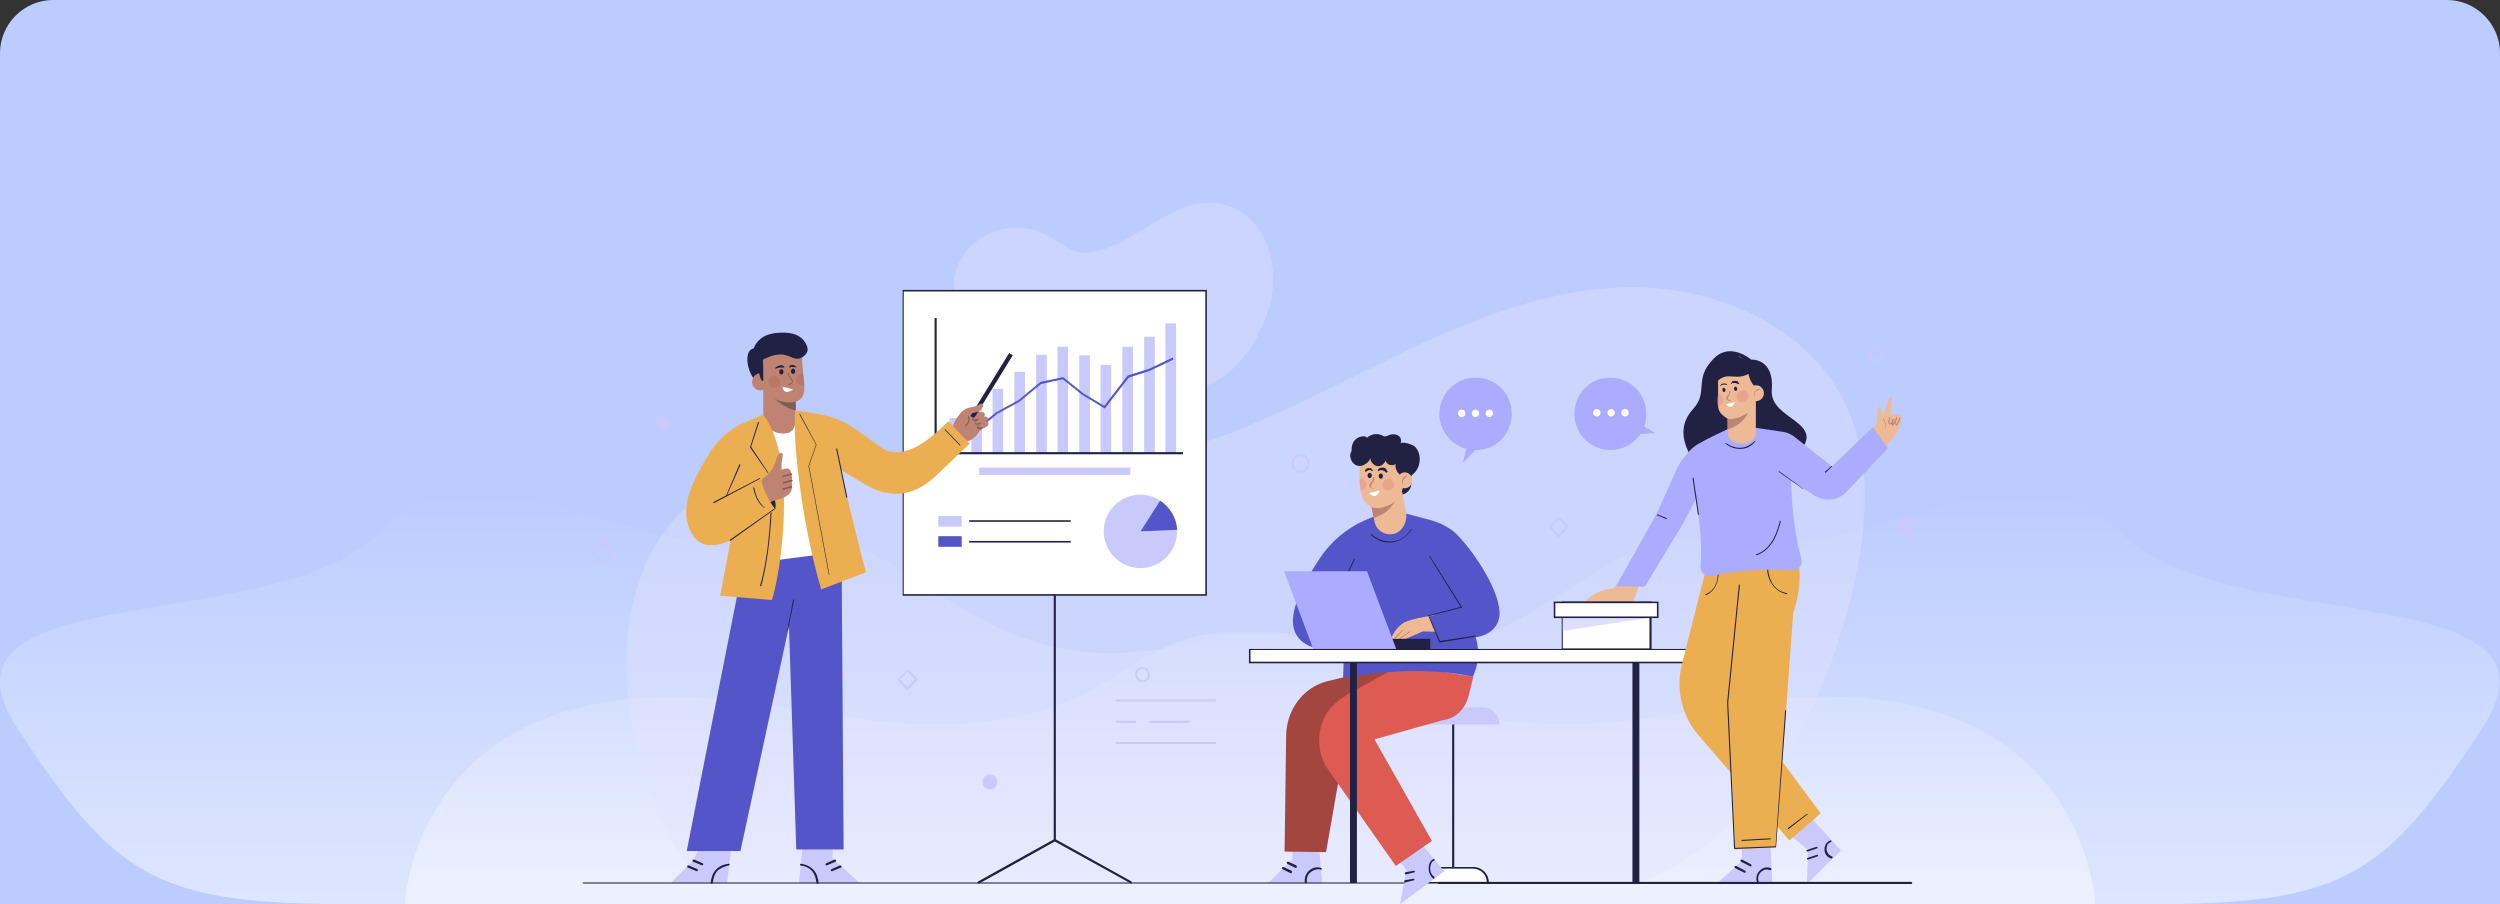 <svg width="470" height="170" viewBox="0 0 470 170" fill="none" xmlns="http://www.w3.org/2000/svg">
<rect x="0" y="0" width="470" height="170" fill="#333333" stroke="none"/>
<g clip-path="url(#clip0_1517_18151)">
<path d="M10 0H460C465.5 0 470 4.5 470 10V170H0V10C0 4.5 4.5 0 10 0Z" fill="#BCCCFF"/>
<path opacity="0.5" d="M76.1 170C76.1 170 78 120 148.7 133.2C219.4 146.4 204.2 110.2 246.2 120.8C288.2 131.4 298.5 96.1 322.8 102C347.1 107.9 379.9 80.2 398.6 100C417.3 119.9 485.4 108.1 466.7 136.8C448 165.5 440.2 170 403.2 170C366.2 170 76.1 170 76.1 170Z" fill="url(#paint0_linear_1517_18151)"/>
<path opacity="0.5" d="M393.9 169.996C393.9 169.996 392 119.996 321.3 133.196C250.6 146.396 265.8 110.196 223.8 120.796C181.8 131.396 171.5 96.096 147.2 101.996C122.9 107.896 90 80.096 71.3 99.996C52.6 119.896 -15.5 108.096 3.2 136.796C21.9 165.496 29.7 169.996 66.7 169.996C103.7 169.996 393.9 169.996 393.9 169.996Z" fill="url(#paint1_linear_1517_18151)"/>
<g opacity="0.4">
<path d="M347.8 112.999C342.8 132.499 333.1 151.999 315.8 162.199C313.4 163.599 310.9 164.799 308.3 165.899H131.4C123.2 154.899 118.5 141.399 117.8 127.699C117.3 117.199 119.5 106.199 126.3 98.199C135.5 87.399 150.9 84.399 165.1 84.899C179.3 85.399 193.3 88.599 207.4 87.299C224.4 85.799 240 77.999 255.3 70.399C270.5 62.799 286.3 55.199 303.3 54.099C320.3 52.999 338.9 60.099 346.6 75.299C352.4 86.699 351 100.499 347.8 112.999Z" fill="#E3E3FD"/>
</g>
<g opacity="0.4">
<path d="M238.4 58.398C235.2 67.998 229.3 72.998 221.7 73.898C214 74.898 206.4 73.098 198.7 73.398C193.4 73.598 187.9 73.098 184.4 68.298C180.7 63.298 177.2 54.698 180.7 48.698C184.1 42.798 191.8 41.198 197.3 44.498C199.3 45.698 201.7 47.698 204.2 47.498C208.1 47.298 211.9 44.998 215.6 42.698C219.3 40.498 223.1 38.198 227 38.098C236.9 37.998 241.5 48.998 238.4 58.398Z" fill="#E3E3FD"/>
</g>
<path d="M214.8 128.198C214 128.198 213.4 127.498 213.4 126.798C213.4 125.998 214 125.398 214.8 125.398C215.6 125.398 216.2 126.098 216.2 126.798C216.2 127.598 215.6 128.198 214.8 128.198ZM214.8 125.698C214.2 125.698 213.8 126.198 213.8 126.798C213.8 127.398 214.3 127.898 214.8 127.898C215.4 127.898 215.8 127.398 215.8 126.798C215.8 126.198 215.3 125.698 214.8 125.698Z" fill="#C9C9FC"/>
<path d="M113.2 105.597C112.2 105.597 111.4 104.797 111.4 103.697C111.4 102.697 112.2 101.797 113.2 101.797C114.2 101.797 115 102.597 115 103.697C115 104.797 114.2 105.597 113.2 105.597ZM113.2 102.297C112.4 102.297 111.8 102.997 111.8 103.797C111.8 104.597 112.4 105.297 113.2 105.297C114 105.297 114.6 104.597 114.6 103.797C114.6 102.897 113.9 102.297 113.2 102.297Z" fill="#C9C9FC"/>
<path d="M186.1 148.398C186.873 148.398 187.5 147.771 187.5 146.998C187.5 146.224 186.873 145.598 186.1 145.598C185.327 145.598 184.7 146.224 184.7 146.998C184.7 147.771 185.327 148.398 186.1 148.398Z" fill="#C9C9FC"/>
<path d="M358.7 100.6C359.694 100.6 360.5 99.794 360.5 98.8C360.5 97.806 359.694 97 358.7 97C357.706 97 356.9 97.806 356.9 98.8C356.9 99.794 357.706 100.6 358.7 100.6Z" fill="#C9C9FC"/>
<path d="M244.5 88.897C243.6 88.897 242.8 88.097 242.8 87.097C242.8 86.097 243.6 85.297 244.5 85.297C245.4 85.297 246.2 86.097 246.2 87.097C246.2 88.097 245.4 88.897 244.5 88.897ZM244.5 85.697C243.8 85.697 243.2 86.297 243.2 87.097C243.2 87.897 243.8 88.497 244.5 88.497C245.2 88.497 245.8 87.897 245.8 87.097C245.8 86.297 245.2 85.697 244.5 85.697Z" fill="#C9C9FC"/>
<path d="M293 101.098L291.1 99.098L293.1 97.098L295 99.098L293 101.098ZM291.6 99.098L293 100.498L294.4 98.998L293 97.598L291.6 99.098Z" fill="#C9C9FC"/>
<path d="M124.56 77.744L122.792 79.512L124.56 81.279L126.328 79.512L124.56 77.744Z" fill="#C9C9FC"/>
<path d="M170.6 129.797L168.7 127.797L170.7 125.797L172.6 127.797L170.6 129.797ZM169.2 127.797L170.6 129.197L172 127.697L170.6 126.297L169.2 127.797Z" fill="#C9C9FC"/>
<path d="M352.6 68.398L350.9 66.698L352.7 64.898L354.4 66.598L352.6 68.398ZM351.4 66.598L352.6 67.798L353.8 66.598L352.6 65.398L351.4 66.598Z" fill="#C9C9FC"/>
<path d="M228.4 131.9H209.9C209.8 131.9 209.7 131.8 209.7 131.7C209.7 131.6 209.8 131.5 209.9 131.5H228.4C228.5 131.5 228.6 131.6 228.6 131.7C228.6 131.8 228.5 131.9 228.4 131.9Z" fill="#C9C9FC"/>
<path d="M213.4 135.9H209.9C209.8 135.9 209.7 135.8 209.7 135.7C209.7 135.6 209.8 135.5 209.9 135.5H213.4C213.5 135.5 213.6 135.6 213.6 135.7C213.6 135.8 213.5 135.9 213.4 135.9Z" fill="#C9C9FC"/>
<path d="M223.5 135.9H216.3C216.2 135.9 216.1 135.8 216.1 135.7C216.1 135.6 216.2 135.5 216.3 135.5H223.5C223.6 135.5 223.7 135.6 223.7 135.7C223.7 135.8 223.6 135.9 223.5 135.9Z" fill="#C9C9FC"/>
<path d="M228.4 139.9H209.9C209.8 139.9 209.7 139.8 209.7 139.7C209.7 139.6 209.8 139.5 209.9 139.5H228.4C228.5 139.5 228.6 139.6 228.6 139.7C228.6 139.8 228.5 139.9 228.4 139.9Z" fill="#C9C9FC"/>
<path d="M273.2 166.199C273.1 166.199 273 166.099 273 165.999V134.899C273 134.799 273.1 134.699 273.2 134.699C273.3 134.699 273.4 134.799 273.4 134.899V165.999C273.4 166.099 273.3 166.199 273.2 166.199Z" fill="#212144"/>
<path d="M279.7 165.999H266.8C266.8 164.499 268 163.199 269.6 163.199H277C278.4 163.199 279.7 164.399 279.7 165.999Z" fill="white"/>
<path d="M279.8 166.1H266.6V165.9C266.6 164.3 267.9 163 269.5 163H277C278.6 163 279.9 164.3 279.9 165.9L279.8 166.1ZM266.9 165.8H279.5C279.5 164.4 278.3 163.3 276.9 163.3H269.4C268 163.4 266.9 164.5 266.9 165.8Z" fill="#212144"/>
<path d="M281.9 136.2H264.5V133H278.7C280.5 133 281.9 134.4 281.9 136.2Z" fill="#C9C9FC"/>
<path d="M247.9 158.496L248.6 165.996H238.4L243 161.496L242.9 158.596L247.9 158.496Z" fill="#C9C9FC"/>
<path d="M243.6 163.196L242 162.396C241.9 162.296 241.9 162.196 241.9 162.096C242 161.996 242.1 161.996 242.2 161.996L243.7 162.696C243.8 162.796 243.8 162.896 243.8 162.996C243.8 163.096 243.7 163.196 243.6 163.196Z" fill="#212144"/>
<path d="M242.7 164.196C242.6 164.196 242.6 164.196 242.7 164.196L241.1 163.396C241 163.296 241 163.196 241 163.096C241.1 162.996 241.2 162.996 241.3 162.996L242.8 163.696C242.9 163.796 242.9 163.896 242.9 163.996C242.8 164.196 242.7 164.196 242.7 164.196Z" fill="#212144"/>
<path d="M245.5 166.096C245.4 166.096 245.3 165.996 245.3 165.896C245.2 164.996 245.5 164.196 246.2 163.596C246.8 163.096 247.7 162.896 248.4 163.196C248.5 163.196 248.5 163.296 248.5 163.396C248.5 163.496 248.4 163.496 248.3 163.496C247.8 163.296 247 163.496 246.5 163.896C245.9 164.296 245.6 164.996 245.7 165.796C245.7 165.996 245.6 165.996 245.5 166.096Z" fill="#212144"/>
<path d="M261.9 125.098L249.4 128.098C245 129.298 242 133.298 241.8 137.998L241.5 160.098L249.3 160.198L253.3 137.298L261.9 125.098Z" fill="#A44640"/>
<path d="M265.8 156.898L271.5 163.798L263.2 169.998L264.4 163.598L261.8 160.098L265.8 156.898Z" fill="#C9C9FC"/>
<path d="M264.3 164.399C264.2 164.399 264.1 164.299 264.1 164.199C264.1 164.099 264.1 163.999 264.2 163.999L265.8 163.699C265.9 163.699 266 163.799 266 163.799C266 163.899 266 163.999 265.9 163.999L264.3 164.399C264.4 164.399 264.4 164.399 264.3 164.399Z" fill="#212144"/>
<path d="M264.2 165.899C264.1 165.899 264 165.799 264 165.699C264 165.599 264 165.499 264.1 165.499L265.7 165.199C265.8 165.199 265.9 165.299 265.9 165.299C265.9 165.399 265.9 165.499 265.8 165.499L264.2 165.899Z" fill="#212144"/>
<path d="M269.6 165.2H269.5C268.8 164.7 268.5 163.7 268.6 162.9C268.7 162.2 269 161.7 269.5 161.5C269.6 161.5 269.7 161.5 269.7 161.6C269.7 161.7 269.7 161.8 269.6 161.8C269.2 161.9 269 162.4 268.9 162.9C268.8 163.6 269 164.4 269.6 164.8C269.7 164.9 269.7 165 269.6 165.1C269.8 165.2 269.7 165.2 269.6 165.2Z" fill="#212144"/>
<path d="M277 127.198L276 131.198C275.9 131.498 275.8 131.798 275.6 132.198C274.7 133.998 273.1 135.198 271.2 135.398L258.4 138.998L269.2 158.098L262.4 162.798L249.7 144.698C246.8 140.598 247.7 134.498 251.7 131.698C253.1 130.698 254.1 129.998 254.3 129.998L263.3 125.098L277 127.198Z" fill="#DD5B53"/>
<path d="M252.8 119.4L252.5 127.4C260.2 126.1 268.8 125.5 276.9 127.2C278.5 123.6 278 120.8 276.6 117.5L252.8 119.4Z" fill="#5355C9"/>
<path d="M251 122.201C251 122.201 244.3 122.801 243.2 118.001C242.4 114.501 245.4 109.001 248.1 105.001C250.2 101.801 253.1 99.401 256.4 97.901L260.2 96.301L265.6 98.201L274.1 103.401L276.2 121.801C276.2 121.901 250.8 122.201 251 122.201Z" fill="#5355C9"/>
<path d="M269.9 115.598L268.7 115.798C267.6 115.998 265.9 116.298 264.8 116.698C262.4 117.398 261.4 120.298 261.4 120.298L263.6 120.398L267.5 118.698L270.6 118.798L269.9 115.598Z" fill="#EDBA95"/>
<path d="M263.1 120.199C263 120.099 263 119.999 263.1 119.999L265 118.699H265.1V118.799L263.1 120.199Z" fill="#BE8372"/>
<path d="M262.3 120.098C262.2 120.098 262.2 120.098 262.3 120.098C262.2 119.998 262.2 119.998 262.2 119.898L263.7 118.398H263.8V118.498L262.3 120.098Z" fill="#BE8372"/>
<path d="M263 96.199L269 97.799C270.6 98.199 272.7 99.299 273.7 100.299C276.5 102.999 281.6 110.199 281.9 114.899C282.1 117.299 280.5 119.399 277.4 119.799L270.7 120.799L268.7 115.899L274.9 114.299L269.3 105.299L263 96.199Z" fill="#5355C9"/>
<path d="M270.6 120.8L268.5 115.7L274.6 114.1L268.7 104.6C268.7 104.5 268.7 104.5 268.7 104.5H268.8L274.9 114.2L268.7 115.8L270.7 120.5L277.3 119.5C277.3 119.5 277.4 119.5 277.4 119.6C277.4 119.7 277.4 119.7 277.3 119.7L270.6 120.8Z" fill="#212144"/>
<path d="M261.2 101.998C259.9 101.998 258.7 101.498 257.7 100.498V100.398H257.8C258.9 101.398 260.3 101.898 261.7 101.798C263.1 101.698 264.4 100.898 265.3 99.498C265.3 99.498 265.4 99.398 265.4 99.498V99.598C264.4 100.998 263.1 101.798 261.6 101.998C261.5 101.998 261.4 101.998 261.2 101.998Z" fill="#212144"/>
<path d="M252.1 110.598C252 110.598 252 110.498 252 110.498L254.5 105.198C254.5 105.098 254.6 105.098 254.6 105.098L254.7 105.198L252.1 110.598Z" fill="#212144"/>
<path d="M254.5 85.699C254.1 85.099 254 84.399 254.2 83.699C254.4 82.999 254.8 82.499 255.5 82.199C256 81.999 256.7 81.899 257 82.299C257.8 81.499 259.2 81.399 260.1 81.999C260.4 82.199 261.1 81.799 261.4 81.699C262 81.599 262.5 81.599 263 81.999C263.4 82.299 263.5 82.899 263.3 83.399C263.6 82.899 265.5 83.599 265.8 83.799C267.3 84.999 267.2 87.499 266 88.799C265.8 89.099 265.4 89.199 265.3 89.599C265.2 89.999 265.1 89.799 265.2 90.199C265.7 91.599 264.6 93.099 263.1 92.999L254.5 85.699Z" fill="#212144"/>
<path d="M261.9 100.398C260.3 100.698 258.7 99.698 258.4 97.998L258.3 97.498L257.7 93.998V93.698L263.6 92.398L264.4 96.698C264.5 98.398 263.5 100.098 261.9 100.398Z" fill="#EDBA95"/>
<path d="M262.4 93.998C261.6 95.598 260.2 96.798 258.2 97.398L257.6 93.898L262.4 93.998Z" fill="#BE8372"/>
<path d="M261.1 94.999C258.6 96.099 256.4 95.599 255.8 92.299C255.7 91.699 255.6 90.899 255.6 90.099C255.6 89.899 255.6 89.599 255.6 89.399C255.7 87.099 255.1 86.099 255.7 85.299C256.8 83.899 258.5 84.499 259.9 84.499C262.2 84.499 263.8 85.699 263.9 88.699C264.1 91.199 263.7 93.799 261.1 94.999Z" fill="#EDBA95"/>
<path d="M254.9 84.299C253.1 84.699 253.8 87.499 255.5 87.599C256.2 87.699 257.6 86.899 257.6 85.999C257.6 86.699 258.1 87.399 258.8 87.599C259.5 87.799 260.2 87.299 260.5 86.599C260.6 86.999 260.9 87.299 261.3 87.399C261.7 87.499 262.1 87.499 262.4 87.199C262.2 87.899 262.6 88.699 263.1 89.199C263.7 89.699 264.4 89.899 265.1 89.999L264.1 84.599C264.1 84.599 259 83.199 258.8 83.199C258.6 83.399 254.9 84.299 254.9 84.299Z" fill="#212144"/>
<path d="M264.1 91.801C264.873 91.801 265.5 91.129 265.5 90.301C265.5 89.472 264.873 88.801 264.1 88.801C263.327 88.801 262.7 89.472 262.7 90.301C262.7 91.129 263.327 91.801 264.1 91.801Z" fill="#EDBA95"/>
<path d="M259.2 89.5C259.2 89.8 259.4 90 259.6 90C259.8 90 260 89.8 260 89.5C260 89.2 259.8 89 259.6 89C259.4 89 259.2 89.2 259.2 89.5Z" fill="#212144"/>
<path d="M257.1 89.398C257.1 89.698 257.3 89.898 257.5 89.898C257.7 89.898 257.9 89.698 257.9 89.398C257.9 89.098 257.7 88.898 257.5 88.898C257.3 88.898 257.1 89.098 257.1 89.398Z" fill="#212144"/>
<path d="M258.2 91.899C257.9 91.799 257.6 91.699 257.5 91.499C257.3 91.199 257.6 90.899 257.7 90.799C257.9 90.499 258.2 90.199 258.2 89.799C258.2 89.699 258.2 89.699 258.3 89.699C258.3 89.699 258.4 89.699 258.4 89.799C258.4 90.299 258.1 90.699 257.9 90.999C257.7 91.199 257.7 91.299 257.7 91.499C257.8 91.699 258 91.699 258.2 91.799C258.3 91.799 258.3 91.799 258.2 91.899C258.3 91.899 258.3 91.899 258.2 91.899Z" fill="#BE8372"/>
<path d="M259.4 92.199L257.4 92.699C257.4 92.699 258.6 94.199 259.4 92.199Z" fill="white"/>
<path d="M260.6 88.898C260.5 88.798 260.4 88.598 260.3 88.598C260.2 88.498 260 88.498 259.9 88.398C259.8 88.398 259.6 88.398 259.5 88.398C259.4 88.398 259.2 88.498 259.1 88.598L259 88.498C259 88.298 259.2 88.098 259.4 87.998C259.6 87.898 259.8 87.898 260 87.898C260.2 87.898 260.4 87.998 260.6 88.198C260.7 88.398 260.8 88.598 260.9 88.698L260.6 88.898Z" fill="#212144"/>
<path d="M256.6 88.6C256.6 88.4 256.7 88.3 256.8 88.2C256.9 88.1 257.1 88 257.3 88C257.5 88 257.7 88 257.8 88.1C257.9 88.2 258 88.3 258.1 88.5L258 88.6C257.9 88.5 257.8 88.5 257.7 88.4C257.6 88.3 257.5 88.3 257.4 88.4C257.3 88.4 257.2 88.4 257.1 88.5C257 88.5 256.9 88.6 256.8 88.7L256.6 88.6Z" fill="#212144"/>
<path opacity="0.5" d="M261 92.2C261.607 92.2 262.1 91.707 262.1 91.1C262.1 90.493 261.607 90 261 90C260.392 90 259.9 90.493 259.9 91.1C259.9 91.707 260.392 92.2 261 92.2Z" fill="#E59087"/>
<path opacity="0.5" d="M256.9 91.1C256.9 91.7 256.5 92.1 256 92.2C255.9 92.2 255.9 92.2 255.8 92.2C255.7 91.6 255.6 90.8 255.6 90C256.2 89.9 256.8 90.3 256.9 90.9C256.9 91 256.9 91.1 256.9 91.1Z" fill="#E59087"/>
<path d="M263.7 90.998C263.7 90.998 263.6 90.998 263.6 90.898C263.5 90.198 263.8 89.698 264.4 89.398C264.4 89.398 264.5 89.398 264.5 89.498C264.5 89.598 264.5 89.598 264.5 89.598C264 89.798 263.7 90.298 263.7 90.998C263.8 90.998 263.8 90.998 263.7 90.998Z" fill="#BE8372"/>
<path d="M268.9 120.098H259.5V122.298H268.9V120.098Z" fill="#212144"/>
<path d="M262.6 122.298H247L241.4 107.398H257L262.6 122.298Z" fill="#ABABFF"/>
<path d="M198.3 158.199C198.2 158.199 198.1 158.099 198.1 157.999V106.899C198.1 106.799 198.2 106.699 198.3 106.699C198.4 106.699 198.5 106.799 198.5 106.899V157.999C198.5 158.099 198.4 158.199 198.3 158.199Z" fill="#212144"/>
<path d="M212.6 166.099L198.3 158.199L184.1 166.099C184 166.199 183.9 166.099 183.8 165.999C183.7 165.899 183.8 165.799 183.9 165.699L198.3 157.699L212.7 165.699C212.8 165.799 212.8 165.899 212.8 165.999C212.8 166.099 212.7 166.099 212.6 166.099Z" fill="#212144"/>
<path d="M226.8 54.699H169.8V111.799H226.8V54.699Z" fill="white"/>
<path d="M226.9 112H169.7V54.5H226.9V112ZM169.9 111.7H226.6V54.8H169.9V111.7Z" fill="#212144"/>
<path d="M180.8 97H176.4V99H180.8V97Z" fill="#C9C9FC"/>
<path d="M201.3 97.801H182.2V98.101H201.3V97.801Z" fill="#212144"/>
<path d="M180.8 100.801H176.4V102.801H180.8V100.801Z" fill="#5355C9"/>
<path d="M201.3 101.699H182.2V101.999H201.3V101.699Z" fill="#212144"/>
<path d="M180.5 78.602H178.5V85.202H180.5V78.602Z" fill="#C9C9FC"/>
<path d="M184.6 76.699H182.6V85.299H184.6V76.699Z" fill="#C9C9FC"/>
<path d="M188.6 73.102H186.6V85.202H188.6V73.102Z" fill="#C9C9FC"/>
<path d="M192.7 69.902H190.7V85.202H192.7V69.902Z" fill="#C9C9FC"/>
<path d="M196.8 66.699H194.8V85.299H196.8V66.699Z" fill="#C9C9FC"/>
<path d="M200.8 65.199H198.8V85.199H200.8V65.199Z" fill="#C9C9FC"/>
<path d="M204.9 66.801H202.9V85.201H204.9V66.801Z" fill="#C9C9FC"/>
<path d="M208.9 68.602H206.9V85.202H208.9V68.602Z" fill="#C9C9FC"/>
<path d="M213 65.199H211V85.199H213V65.199Z" fill="#C9C9FC"/>
<path d="M217.1 63.301H215.1V85.201H217.1V63.301Z" fill="#C9C9FC"/>
<path d="M221.1 60.801H219.1V85.201H221.1V60.801Z" fill="#C9C9FC"/>
<path d="M222.4 85.401H175.7V59.801H176.1V85.001H222.4V85.401Z" fill="#212144"/>
<path d="M179.5 81.799L179.4 81.399L183.4 80.599L187.3 77.499L191.5 75.199L195.6 71.799L199.9 70.899L203.6 73.899L207.6 76.299L212 70.599L216.1 69.299L220.5 67.199L220.6 67.599L216.2 69.699L212.2 70.999L207.7 76.799L203.4 74.199L199.8 71.299L195.7 72.199L191.7 75.499L187.5 77.799L183.6 80.999L179.5 81.799Z" fill="#5355C9"/>
<path d="M212.5 87.898H184.1V89.298H212.5V87.898Z" fill="#C9C9FC"/>
<path d="M214.4 99.9L218.1 94.1C217 93.4 215.7 93 214.4 93C210.6 93 207.5 96.1 207.5 99.9C207.5 103.7 210.6 106.8 214.4 106.8C218.2 106.8 221.3 103.7 221.3 99.9C221.3 99.8 221.3 99.7 221.3 99.5L214.4 99.9Z" fill="#C9C9FC"/>
<path d="M221.3 99.602C221.2 97.302 219.9 95.302 218.1 94.102L214.4 99.902L221.3 99.602Z" fill="#5355C9"/>
<path d="M151 158.102L150.2 166.002H161.6L156.5 161.302L156.6 158.202L151 158.102Z" fill="#C9C9FC"/>
<path d="M155.4 162.702C155.3 162.702 155.3 162.702 155.2 162.602C155.2 162.502 155.2 162.402 155.3 162.302L156.9 161.602C157 161.602 157.1 161.602 157.2 161.702C157.2 161.802 157.2 161.902 157.1 162.002L155.4 162.702Z" fill="#212144"/>
<path d="M156.4 163.803C156.3 163.803 156.3 163.803 156.2 163.703C156.2 163.603 156.2 163.503 156.3 163.403L157.9 162.703C158 162.703 158.1 162.703 158.2 162.803C158.2 162.903 158.2 163.003 158.1 163.103L156.4 163.803Z" fill="#212144"/>
<path d="M150.5 162.703C151.3 162.803 152.1 163.103 152.7 163.803C153.2 164.403 153.4 165.203 153.5 166.003C153.5 166.203 153.9 166.203 153.9 166.003C153.8 165.103 153.6 164.303 153 163.603C152.4 162.903 151.5 162.503 150.6 162.403C150.4 162.303 150.3 162.703 150.5 162.703Z" fill="#212144"/>
<path d="M137.6 158.199L136.7 165.999H126.1L130.3 161.799L132.1 158.199H137.6Z" fill="#C9C9FC"/>
<path d="M132 162.698C131.9 162.698 131.9 162.698 132 162.698L130.3 161.998C130.2 161.998 130.2 161.798 130.2 161.698C130.2 161.598 130.4 161.598 130.5 161.598L132.1 162.298C132.2 162.298 132.2 162.498 132.2 162.598C132.1 162.598 132 162.698 132 162.698Z" fill="#212144"/>
<path d="M131 163.799C130.9 163.799 130.9 163.799 131 163.799L129.3 163.099C129.2 163.099 129.2 162.899 129.2 162.799C129.2 162.699 129.4 162.699 129.5 162.699L131.1 163.399C131.2 163.399 131.2 163.599 131.2 163.699C131.1 163.699 131.1 163.799 131 163.799Z" fill="#212144"/>
<path d="M136.9 162.399C136 162.499 135.1 162.899 134.5 163.599C133.9 164.299 133.7 165.199 133.6 165.999C133.6 166.199 134 166.199 134 165.999C134.1 165.199 134.3 164.399 134.8 163.799C135.4 163.199 136.2 162.899 137 162.699C137.3 162.699 137.2 162.299 136.9 162.399Z" fill="#212144"/>
<path d="M139.9 105.299L129.1 159.999H139.2L151.9 101.199L139.9 105.299Z" fill="#5355C9"/>
<path d="M147.9 104.599L149.7 159.699H158.6L158.2 101.699L147.9 104.599Z" fill="#5355C9"/>
<path d="M156.8 103.899L141.4 105.899L141.8 79.099L154.3 78.699L156.8 103.899Z" fill="white"/>
<path d="M149.6 71.202V78.102C149.6 80.002 149.4 81.402 147.4 81.502C146.1 81.602 144.4 80.802 143.9 79.702C143.7 79.202 143.5 78.602 143.5 78.002V71.102L149.6 71.202Z" fill="#BE8372"/>
<path d="M149.6 74V77.2C147.9 76.8 145.8 75.4 144.8 74H149.6Z" fill="#835D51"/>
<path d="M149.6 75.501C149.5 75.501 149.4 75.601 149.2 75.601C148.2 75.801 146.8 75.601 145.5 74.901C144.8 74.501 144.1 74.001 143.6 73.201C143.5 73.001 143.3 72.801 143.2 72.601L143 71.701L142.6 70.401L141.6 66.801L146.7 64.301C146.7 64.301 150.6 65.101 150.9 65.301C150.8 66.001 150.8 66.701 150.8 67.401C150.8 68.401 150.9 69.301 151 70.201C151.1 71.001 151.2 71.701 151.2 72.401C151.3 73.901 151 75.101 149.6 75.501Z" fill="#BE8372"/>
<path d="M142.4 71.8C142.4 71.8 143.8 71.3 143.6 71C143.3 70.6 142.5 69.2 143.4 67.7C143.6 67.4 144.5 67.2 144.8 67C145.2 66.9 145.6 66.7 146 66.7C146.6 66.6 147.2 66.6 147.8 66.8C148.6 67 149.4 67.6 150.3 67.4C150.9 67.2 151.6 66.7 151.8 66C151.9 65.6 151.8 65.2 151.6 64.8C150.5 62.5 148 62.4 145.9 62.6C144.2 62.8 142.8 63.4 141.9 65C141.9 65.1 141.7 65.5 141.7 65.5C139.5 65.9 140.7 70.9 142.4 71.8Z" fill="#212144"/>
<path d="M142.9 73.399C143.728 73.399 144.4 72.683 144.4 71.799C144.4 70.916 143.728 70.199 142.9 70.199C142.071 70.199 141.4 70.916 141.4 71.799C141.4 72.683 142.071 73.399 142.9 73.399Z" fill="#BE8372"/>
<path d="M143.4 67.301C143.5 68.601 143.5 70.001 143.5 71.301C143.5 71.701 143.4 71.701 143.2 71.501C143 71.301 142.9 70.901 142.8 70.501L142.6 68.401L143.4 67.301Z" fill="#212144"/>
<path d="M147.3 69.902C147.3 70.202 147.1 70.402 146.9 70.402C146.7 70.402 146.5 70.202 146.5 69.902C146.5 69.602 146.7 69.402 146.9 69.402C147.1 69.402 147.3 69.602 147.3 69.902Z" fill="#212144"/>
<path d="M149.5 69.801C149.5 70.101 149.3 70.301 149.1 70.301C148.9 70.301 148.7 70.101 148.7 69.801C148.7 69.501 148.9 69.301 149.1 69.301C149.3 69.301 149.5 69.501 149.5 69.801Z" fill="#212144"/>
<path d="M148.3 72.402C148.2 72.302 148.2 72.202 148.3 72.202C148.5 72.102 148.7 72.002 148.9 71.902C149 71.802 148.9 71.602 148.7 71.402C148.5 71.102 148.2 70.702 148.1 70.202C148.1 70.102 148.1 70.102 148.2 70.102C148.3 70.102 148.3 70.102 148.3 70.202C148.3 70.602 148.6 71.002 148.8 71.202C148.9 71.302 149.2 71.602 149 71.902C148.9 72.202 148.6 72.302 148.3 72.402Z" fill="#835D51"/>
<path d="M147.1 72.703L149.1 73.203C149.1 73.203 147.4 74.603 147.1 72.703Z" fill="white"/>
<path d="M145.7 69.202C145.8 69.102 145.9 69.002 146.1 68.902C146.2 68.802 146.4 68.802 146.6 68.702C146.9 68.602 147.3 68.702 147.5 69.002L147.4 69.102C147.3 69.102 147.1 69.102 147 69.102C146.9 69.102 146.8 69.102 146.6 69.102C146.5 69.102 146.4 69.102 146.2 69.202C146.1 69.202 146 69.302 145.8 69.302L145.7 69.202Z" fill="#212144"/>
<path d="M149.7 69.102C149.6 69.102 149.5 69.002 149.3 69.002C149.1 69.002 149.1 69.002 149 69.002C148.9 69.002 148.8 69.002 148.7 69.002C148.6 69.002 148.5 69.102 148.4 69.102L148.3 69.002C148.4 68.902 148.5 68.802 148.6 68.702C148.7 68.602 148.9 68.602 149 68.602C149.1 68.602 149.3 68.702 149.4 68.702C149.5 68.802 149.6 68.902 149.7 69.002V69.102Z" fill="#212144"/>
<path opacity="0.2" d="M145.6 72.903C146.208 72.903 146.7 72.411 146.7 71.803C146.7 71.196 146.208 70.703 145.6 70.703C144.992 70.703 144.5 71.196 144.5 71.803C144.5 72.411 144.992 72.903 145.6 72.903Z" fill="#A44640"/>
<path opacity="0.2" d="M151.2 72.303C151.1 72.403 150.9 72.403 150.8 72.403C150.2 72.403 149.7 72.003 149.7 71.403C149.7 71.303 149.7 71.303 149.7 71.303C149.7 70.703 150.2 70.203 150.8 70.203C150.9 70.203 151 70.203 151 70.203C151.1 70.903 151.2 71.603 151.2 72.303Z" fill="#A44640"/>
<path d="M143.6 78.102C150.1 86.902 146.6 108.702 145.1 112.802L135.4 112.002L138.4 96.002L133.5 90.502L143.6 78.102Z" fill="#EBAE50"/>
<path d="M145.7 95.801C146.2 94.201 145.1 92.301 143 90.301L141.7 93.001L145.7 95.801Z" fill="#212144"/>
<path d="M143 110.202C142.9 110.202 142.9 110.102 142.9 110.102C144.7 104.002 145 95.502 145.1 89.702C145.1 89.602 145.1 89.602 145.2 89.602C145.3 89.602 145.3 89.602 145.3 89.702C145.1 101.902 143.9 107.202 143.1 110.202C143.1 110.202 143.1 110.202 143 110.202Z" fill="#212144"/>
<path d="M148.9 90.201C148.9 89.501 148.8 88.701 148.4 88.201C148.1 87.901 147.2 88.201 146.7 88.401C146.7 88.401 147.3 85.501 147.1 85.301C146.8 85.001 146.4 85.201 146.3 85.501C146 86.001 145.9 86.601 145.7 87.101C145.4 87.901 145 88.601 144.4 89.201C143.9 89.601 143.3 89.901 143 90.601C142.8 91.101 142.9 91.701 142.9 92.201C143 92.801 143.1 93.401 143.3 93.901C143.4 94.201 143.6 94.401 143.8 94.601C144.1 94.701 144.5 94.501 144.8 94.401C145.5 94.101 146.2 93.901 146.9 93.701C147.5 93.501 148.1 93.201 148.5 92.701C148.9 92.201 148.9 91.701 148.9 91.001C148.8 90.801 148.9 90.501 148.9 90.201Z" fill="#BE8372"/>
<path d="M147.2 89.7C147.1 89.7 147.1 89.7 147.1 89.6C147.1 89.5 147.1 89.4 147.2 89.4L148.7 89C148.8 89 148.9 89 148.9 89.1C148.9 89.2 148.9 89.3 148.8 89.3L147.2 89.7Z" fill="#835D51"/>
<path d="M147.3 90.899C147.2 90.899 147.2 90.899 147.2 90.799C147.2 90.699 147.2 90.599 147.3 90.599L148.8 90.199C148.9 90.199 149 90.199 149 90.299C149 90.399 149 90.499 148.9 90.499L147.3 90.899Z" fill="#835D51"/>
<path d="M147.2 92.098C147.1 92.098 147.1 92.098 147.1 91.998C147.1 91.898 147.1 91.798 147.2 91.798L148.7 91.398C148.8 91.398 148.9 91.398 148.9 91.498C148.9 91.598 148.9 91.698 148.8 91.698L147.2 92.098Z" fill="#835D51"/>
<path d="M145.7 95.698C144 97.298 142.2 98.798 140.2 99.998C138.3 101.198 136.1 102.398 133.9 102.498C130.4 102.698 128.9 98.898 129 95.898C129.2 92.498 130.9 89.398 132.6 86.498C134.2 83.598 136.5 80.998 139.6 79.598H139.7L143.6 77.898V77.998C143.6 78.598 143.7 79.198 144 79.698L137.8 92.898L143.1 90.198C143.5 92.098 144.4 93.898 145.7 95.698Z" fill="#EBAE50"/>
<path d="M134.2 94.598C134.1 94.498 134.1 94.398 134.1 94.398L142.8 89.898C142.9 89.898 142.9 89.898 142.9 89.898V89.998L134.2 94.598Z" fill="#212144"/>
<path d="M137.3 101.702C137.2 101.602 137.2 101.602 137.2 101.502L145.6 95.602H145.7V95.702L137.3 101.702Z" fill="#212144"/>
<path d="M136.6 93.298C136.5 93.298 136.5 93.198 136.5 93.198L139 87.298C139 87.298 139.1 87.198 139.1 87.298C139.2 87.298 139.2 87.398 139.2 87.398L136.6 93.298Z" fill="#212144"/>
<path d="M144.4 89.001L141 84.101L142.5 79.401L142.6 79.301C142.7 79.301 142.7 79.401 142.7 79.401L141.2 84.001L144.4 88.801C144.5 88.901 144.5 89.001 144.4 89.001Z" fill="#212144"/>
<path d="M185.4 79.698C185.3 80.698 184.3 80.498 183.9 81.398C183.3 82.398 181.8 83.498 180.6 82.798C180 82.398 179.5 81.798 179.2 81.098C178.8 80.098 179.8 78.598 180.4 77.898C180.9 77.098 182.2 76.898 183 76.898C183.6 76.898 184.2 77.398 184.6 77.898C184.9 78.298 185.4 78.998 185.4 79.698Z" fill="#BE8372"/>
<path d="M185.8 79.5C186 79.9 185.5 80.3 184.9 80.5C184.3 80.8 183.7 80.9 183.5 80.5C183.3 80.1 183.8 79.7 184.4 79.5C185 79.2 185.5 79 185.8 79.5Z" fill="#BE8372"/>
<path d="M185.7 78.597C185.9 78.997 185.3 79.397 184.5 79.697C183.7 79.997 183 80.197 182.9 79.797C182.7 79.397 183.3 78.997 184.1 78.697C184.9 78.297 185.5 78.097 185.7 78.597Z" fill="#BE8372"/>
<path d="M189.721 66.368L182.444 78.211L183.126 78.63L190.403 66.787L189.721 66.368Z" fill="#212144"/>
<path d="M180.4 77.998C180.9 78.098 181.3 77.498 181.8 77.598C182.5 77.798 183 77.698 183.8 77.398C184.2 77.198 184.8 76.798 184.8 76.298C184.8 76.098 184.8 75.998 184.6 75.898C184.4 75.798 184.2 75.998 184 76.098C183 76.798 181.5 76.198 180.4 77.998Z" fill="#BE8372"/>
<path d="M185.1 77.698C185.3 77.998 185 78.498 184.3 78.998C183.6 79.498 183.1 79.698 183 79.298C182.9 78.998 182.9 78.598 183.6 78.098C184.3 77.498 184.7 77.198 185.1 77.698Z" fill="#BE8372"/>
<path d="M181.5 80.199C181.4 80.099 181.4 80.099 181.4 79.999C182 79.499 182.2 78.999 182 78.299C182 78.199 182 78.199 182.1 78.199C182.2 78.199 182.2 78.199 182.2 78.299C182.4 78.999 182.2 79.599 181.5 80.199Z" fill="#835D51"/>
<path d="M183.3 79.2C183.2 79.2 183 79.1 182.9 79C182.8 78.9 182.8 78.8 182.8 78.7C182.8 78.6 182.9 78.5 182.9 78.5H183V78.6V78.7V78.8C183.1 78.9 183.1 78.9 183.2 78.9C183.3 78.9 183.8 78.7 183.9 78.7H184V78.8C184 79 183.5 79.2 183.3 79.2Z" fill="#835D51"/>
<path d="M183.7 79.898C183.6 79.898 183.5 79.898 183.4 79.798C183.3 79.698 183.3 79.598 183.3 79.498C183.3 79.398 183.5 78.998 183.6 78.898H183.7V78.998C183.6 79.098 183.5 79.398 183.4 79.498V79.598C183.4 79.598 183.5 79.698 183.6 79.598C183.9 79.598 184.1 79.498 184.4 79.398C184.5 79.398 184.5 79.398 184.5 79.498C184.5 79.498 184.5 79.598 184.4 79.598C184.1 79.698 183.8 79.798 183.6 79.798C183.8 79.898 183.8 79.898 183.7 79.898Z" fill="#835D51"/>
<path d="M184.2 80.698C184.1 80.698 184 80.698 183.9 80.698C183.8 80.698 183.7 80.598 183.7 80.498C183.6 80.198 184 79.798 184.2 79.598H184.3V79.698C184.1 79.798 183.8 80.198 183.9 80.298C183.9 80.298 183.9 80.298 184 80.298C184.2 80.298 184.4 80.298 184.6 80.298C184.7 80.298 184.7 80.298 184.7 80.398C184.7 80.498 184.7 80.498 184.6 80.498C184.5 80.698 184.4 80.698 184.2 80.698Z" fill="#835D51"/>
<path d="M158 88.298L162.7 91.098C167.3 93.798 171.8 93.398 175.9 89.498L182.3 83.398L178.3 79.198C175.5 81.898 170.1 87.198 165.6 84.098L160.6 80.498C158.7 79.198 156.5 78.298 154.1 77.898L149.5 77.098C148.9 84.298 151.4 101.098 154.4 110.798L162.8 107.598C161.6 103.198 159.3 93.598 158 88.298Z" fill="#EBAE50"/>
<path d="M159.2 93.601C159.1 93.601 159.1 93.601 159.1 93.501L157.2 84.401C157.2 84.401 157.2 84.301 157.3 84.301C157.4 84.301 157.4 84.301 157.4 84.401L159.3 93.501L159.2 93.601Z" fill="#212144"/>
<path d="M155.9 108.001C155.8 108.001 155.8 108.001 155.8 107.901L152 87.601L153.4 83.601L150.3 77.901V77.801C150.4 77.801 150.4 77.801 150.4 77.801L153.5 83.601L152.1 87.601L155.9 107.901C156 108.001 156 108.001 155.9 108.001Z" fill="#212144"/>
<path d="M180.5 83.799C180.4 83.799 180.4 83.799 180.5 83.799L177.6 80.799V80.699H177.7L180.5 83.599C180.6 83.699 180.6 83.699 180.5 83.799Z" fill="#212144"/>
<path d="M143.7 95.502C142.6 94.702 142 93.502 141.6 91.702C141.6 91.702 141.6 91.602 141.7 91.602C141.8 91.602 141.8 91.602 141.8 91.702C142.1 93.402 142.8 94.602 143.7 95.402C143.8 95.302 143.9 95.402 143.7 95.502C143.8 95.502 143.8 95.402 143.7 95.502Z" fill="#212144"/>
<path d="M148.1 118.599C148 118.599 148 118.499 148 118.499L149.1 112.799C149.1 112.699 149.2 112.699 149.2 112.699C149.3 112.699 149.3 112.799 149.3 112.799L148.1 118.599C148.2 118.599 148.2 118.599 148.1 118.599Z" fill="#212144"/>
<path d="M255.1 122.199H253.8V165.999H255.1V122.199Z" fill="#212144"/>
<path d="M308.2 122.199H306.9V165.999H308.2V122.199Z" fill="#212144"/>
<path d="M331 122.102H234.9V124.502H331V122.102Z" fill="white"/>
<path d="M331.2 124.7H234.8V122H331.2V124.7ZM235.1 124.4H331V122.2H235.1V124.4Z" fill="#212144"/>
<path d="M339.8 153L346.1 159.9L339.7 166.2L339.9 159.8L336.2 156.7L339.8 153Z" fill="#C9C9FC"/>
<path d="M339.8 160.099C339.7 160.099 339.6 159.999 339.6 159.999C339.6 159.899 339.6 159.799 339.7 159.799L341.5 159.199C341.6 159.199 341.7 159.199 341.7 159.299C341.7 159.399 341.7 159.499 341.6 159.499L339.8 160.099Z" fill="#212144"/>
<path d="M339.9 161.599C339.8 161.599 339.7 161.499 339.7 161.499C339.7 161.399 339.7 161.299 339.8 161.299L341.6 160.699C341.7 160.699 341.8 160.699 341.8 160.799C341.8 160.899 341.8 160.999 341.7 160.999L339.9 161.599Z" fill="#212144"/>
<path d="M344.299 161.4C343.499 161.2 343 160.5 343 159.7C343 158.9 343.4 158.3 344.1 158C344.2 158 344.299 158 344.299 158.1C344.299 158.2 344.3 158.3 344.2 158.3C343.4 158.6 343.4 159.3 343.4 159.6C343.4 160.2 343.8 160.8 344.4 161C344.5 161 344.6 161.1 344.5 161.2C344.5 161.4 344.399 161.4 344.299 161.4Z" fill="#212144"/>
<path d="M320.9 106.3L316.2 124.9C315 129.6 316.2 134.6 319.3 138.2L336.4 158L342.3 152.9L327.4 132.9L329.7 103L320.9 106.3Z" fill="#EBAE50"/>
<path d="M320.7 111.898C320.6 111.798 320.6 111.898 320.7 111.898C320.6 111.798 320.6 111.698 320.7 111.698C322.4 110.998 323.2 109.298 322.9 106.498C322.9 106.398 322.9 106.398 323 106.398C323 106.398 323.1 106.398 323.1 106.498C323.3 109.298 322.5 111.098 320.7 111.898Z" fill="#212144"/>
<path d="M336.2 155.9C336.1 155.9 336.1 155.9 336.2 155.9C336.1 155.8 336.1 155.8 336.1 155.7L339.7 153H339.8V153.1L336.2 155.9Z" fill="#212144"/>
<path d="M332.8 157.801L333.2 166.201H322.7L327.4 161.901L327.6 157.801H332.8Z" fill="#C9C9FC"/>
<path d="M329.1 162.902C329 162.902 329 162.902 329.1 162.902L327.3 162.002C327.2 161.902 327.2 161.802 327.2 161.702C327.2 161.602 327.4 161.602 327.5 161.602L329.2 162.502C329.3 162.602 329.3 162.702 329.3 162.802C329.2 162.902 329.1 162.902 329.1 162.902Z" fill="#212144"/>
<path d="M328 164.101L326.2 163.201C326.1 163.101 326.1 163.001 326.1 162.901C326.1 162.801 326.3 162.801 326.4 162.801L328.1 163.701C328.2 163.801 328.2 163.901 328.2 164.001C328.1 164.001 328.1 164.101 328 164.101Z" fill="#212144"/>
<path d="M330.6 166.1C330.5 166.1 330.5 166.1 330.4 166C330 165.3 330.2 164.3 330.8 163.7C331.4 163.1 332.2 162.9 332.9 163.2C333 163.2 333 163.4 333 163.5C333 163.6 332.8 163.6 332.7 163.6C332.1 163.3 331.5 163.5 331 164C330.5 164.5 330.4 165.3 330.7 165.9C330.8 165.9 330.8 166 330.6 166.1Z" fill="#212144"/>
<path d="M327.6 104.699L325 133.099L326.2 159.699L333.9 159.299L337.1 115.399C338.3 111.599 338.6 108.699 338.1 105.199L327.6 104.699Z" fill="#EBAE50"/>
<path d="M335.9 111.701C333.5 111.201 332 108.901 332.2 105.901C332.2 105.801 332.2 105.801 332.3 105.801L332.4 105.901C332.3 107.301 332.6 108.501 333.1 109.501C333.7 110.601 334.7 111.301 335.9 111.501C336 111.501 336 111.601 335.9 111.701C336 111.701 336 111.701 335.9 111.701Z" fill="#212144"/>
<path d="M326.1 159.598C326.1 159.598 326 159.598 326 159.498L324.7 132.098L326.9 109.998C326.9 109.898 326.9 109.898 327 109.898L327.1 109.998L324.9 132.098L326.2 159.398L333.8 159.098L335.6 133.598C335.6 133.498 335.6 133.498 335.7 133.498L335.8 133.598L333.9 159.198C333.9 159.298 333.9 159.298 333.8 159.298L326.1 159.598Z" fill="#212144"/>
<path d="M327.5 158.098C327.5 158.098 327.4 158.098 327.4 157.998C327.4 157.898 327.4 157.898 327.5 157.898L332.8 157.598C332.8 157.598 332.9 157.598 332.9 157.698C332.9 157.698 332.9 157.798 332.8 157.798L327.5 158.098Z" fill="#212144"/>
<path d="M338 85.299C343.7 79.2 332.6 78.999 333.1 73.299C333.6 67.299 329.2 67.6 329.2 67.6C329.2 67.6 325.3 64.2 322.2 67.4C318.3 71.299 321.3 73.6 318.3 76.9C313.8 81.799 319.1 87.4 319.1 87.4L338 85.299Z" fill="#212144"/>
<path d="M351 81.598C351.1 81.498 354 78.498 354 78.498C354 78.498 355.1 74.098 355.5 74.598C355.9 75.098 355.3 77.898 355.3 77.898C355.3 77.898 357.3 77.898 357.4 78.298C357.5 78.698 357.5 81.498 353.7 84.498L351 81.598Z" fill="#EDBA95"/>
<path d="M354.1 78.8C354 78 353.6 76.5 353.3 76.5C353 76.5 353 77.6 352.9 78.5C352.9 79.9 352.2 81 352.5 81.1C353.1 81.2 354.2 79.4 354.1 78.8Z" fill="#EDBA95"/>
<path d="M355.3 79.798H355.2C355.1 79.698 355 79.598 355 79.398C355 79.098 355.1 78.798 355.2 78.498L355.3 78.398L355.4 78.498C355.3 78.798 355.2 79.098 355.2 79.398C355.2 79.498 355.2 79.598 355.3 79.598H355.4C355.6 79.498 355.8 79.198 355.9 78.798C355.9 78.698 356 78.698 356 78.698L356.1 78.798C356 79.098 355.9 79.598 355.6 79.798C355.5 79.698 355.4 79.798 355.3 79.798Z" fill="#BE8372"/>
<path d="M355.9 79.998C355.8 79.998 355.8 79.998 355.7 79.898C355.6 79.798 355.6 79.698 355.6 79.598C355.6 79.398 355.7 79.098 355.7 78.898L355.8 78.798L355.9 78.898C355.8 79.098 355.8 79.298 355.8 79.498C355.8 79.598 355.8 79.598 355.8 79.598C355.8 79.598 355.8 79.598 355.9 79.598L356 79.498C356.2 79.198 356.4 78.798 356.5 78.498C356.5 78.398 356.6 78.398 356.6 78.398L356.7 78.498C356.6 78.898 356.4 79.298 356.2 79.598C356.2 79.698 356.1 79.698 356 79.798C356 79.998 355.9 79.998 355.9 79.998Z" fill="#BE8372"/>
<path d="M356.6 80C356.5 80 356.5 80 356.4 79.9C356.3 79.8 356.3 79.7 356.3 79.6C356.3 79.5 356.3 79.4 356.3 79.2C356.3 79.1 356.3 79 356.3 78.9C356.3 78.8 356.4 78.8 356.4 78.8C356.5 78.8 356.5 78.9 356.5 78.9C356.5 79 356.5 79.1 356.4 79.2C356.4 79.3 356.4 79.4 356.4 79.6C356.4 79.7 356.4 79.7 356.4 79.7C356.4 79.7 356.4 79.7 356.5 79.7L356.6 79.6C356.8 79.3 357 78.9 357.1 78.6C357.1 78.5 357.2 78.5 357.2 78.5C357.3 78.5 357.3 78.6 357.3 78.6C357.2 79 357 79.4 356.8 79.7C356.8 79.9 356.8 80 356.6 80Z" fill="#BE8372"/>
<path d="M354.4 80.599C354.3 80.599 354.3 80.499 354.3 80.499C354.5 79.799 354.4 79.299 354 78.799V78.699H354.1C354.5 79.199 354.6 79.799 354.4 80.499C354.5 80.599 354.4 80.599 354.4 80.599Z" fill="#BE8372"/>
<path d="M332.9 87.798L340.7 92.898C342.6 94.298 345.3 94.298 347 92.598C347.5 92.098 354.9 84.298 354.9 84.298L352.1 80.298L344.4 87.698L337.2 81.998C336.6 81.598 336 81.298 335.3 81.198L326.4 79.898C326.4 79.898 332.7 87.698 332.9 87.798Z" fill="#ABABFF"/>
<path d="M305.1 108.302L303.4 110.602C301 110.802 299.3 111.702 297.9 113.202H307L308.9 108.102L305.1 108.302Z" fill="#EDBA95"/>
<path d="M326.2 80C323.8 81.2 321.6 82.1 319.2 83.5C318.5 83.9 317.7 84.6 317 85.5C316.1 86.5 315.4 87.7 314.9 88.9L311.5 96.5L303.8 110.2L309.2 110.3L316.3 98.6L326.2 80Z" fill="#ABABFF"/>
<path d="M321.4 85.5C316.1 89 320.6 96.5 319.7 106.4C319.6 107.6 320.7 108.6 321.8 108.3C326.4 107.2 332.2 106.9 336.8 107.2C337.9 107.3 338.8 106.4 338.7 105.3C337.2 99.6 336.5 93.3 336.8 86.2L329.1 80L323.6 81.6L321.4 85.5Z" fill="#ABABFF"/>
<path d="M324.8 73.598V81.198C324.8 82.898 326.4 83.398 327.6 83.398C328.6 83.398 330.1 82.798 330.1 81.198V73.598H324.8Z" fill="#EDBA95"/>
<path d="M324.8 77.098V80.698C326.2 80.398 328.1 79.098 328.7 77.398L324.8 77.098Z" fill="#BE8372"/>
<path d="M331.6 69.9L330.2 74.5C329.9 75.8 329.8 76.7 328.7 77.5C327.1 78.7 325.2 79 324.6 78.6C323.5 77.9 323.1 77.3 323 76.4C322.9 75.8 322.9 75.1 323 74.1C323 72.9 323 71.2 322.9 68.9C322.9 68.6 327 67 327 67L331.6 69.9Z" fill="#EDBA95"/>
<path d="M330.4 73.698C330.1 72.498 329.2 72.498 328.7 70.298C325.8 71.898 324.2 68.898 321.7 73.298L321.8 69.698L323.4 67.598L326.5 66.898L331.6 68.898L332.4 71.298L330.4 73.698Z" fill="#212144"/>
<path d="M331.547 74.373C331.798 73.583 331.361 72.74 330.572 72.489C329.782 72.239 328.939 72.675 328.688 73.465C328.437 74.254 328.874 75.098 329.664 75.349C330.453 75.599 331.296 75.163 331.547 74.373Z" fill="#EDBA95"/>
<path d="M319.3 96.797C319.3 96.797 319.2 96.797 319.2 96.697L318.2 89.897C318.2 89.897 318.2 89.797 318.3 89.797C318.3 89.797 318.4 89.797 318.4 89.897L319.4 96.697L319.3 96.797Z" fill="#212144"/>
<path d="M338.9 91.899L334.4 88.699V88.599C334.4 88.599 334.5 88.499 334.5 88.599L338.9 91.799C339 91.699 339.1 91.799 338.9 91.899C339 91.899 339 91.899 338.9 91.899Z" fill="#212144"/>
<path d="M327.1 84.398C326.1 84.398 325.1 83.998 324.4 83.398V83.298H324.5C325.9 84.298 328 84.798 329.9 82.898H330V82.998C329.1 84.098 328.1 84.398 327.1 84.398Z" fill="#212144"/>
<path d="M330.2 104.398C330.1 104.298 330.1 104.198 330.2 104.198C332.3 103.498 333.8 101.398 334.6 97.998C334.6 97.898 334.7 97.898 334.7 97.898L334.8 97.998C333.9 101.598 332.5 103.598 330.2 104.398C330.3 104.398 330.3 104.398 330.2 104.398Z" fill="#212144"/>
<path d="M313.3 97.599C313.2 97.599 313.2 97.599 313.3 97.599L311.6 96.899L311.5 96.799C311.5 96.699 311.6 96.699 311.6 96.699L313.3 97.399C313.3 97.399 313.4 97.499 313.3 97.599Z" fill="#212144"/>
<path d="M343.2 88.898C343.1 88.798 343.1 88.798 343.1 88.698L344.3 87.598H344.4V87.698L343.2 88.898Z" fill="#212144"/>
<path d="M323.8 73.298C323.8 73.498 324 73.698 324.1 73.698C324.3 73.698 324.4 73.498 324.4 73.298C324.4 73.098 324.2 72.898 324.1 72.898C323.9 72.898 323.8 73.098 323.8 73.298Z" fill="#212144"/>
<path d="M325.2 75.396C325.1 75.396 325.1 75.396 325.2 75.396C325 75.296 324.7 75.296 324.6 75.096C324.4 74.896 324.6 74.596 324.7 74.496C324.9 74.296 325.1 73.996 325.1 73.596C325.1 73.596 325.1 73.496 325.2 73.496C325.3 73.496 325.3 73.496 325.3 73.596C325.3 73.996 325.1 74.396 324.9 74.596C324.8 74.796 324.7 74.896 324.8 74.996C324.9 75.096 325.1 75.196 325.3 75.196L325.4 75.296C325.2 75.396 325.2 75.396 325.2 75.396Z" fill="#BE8372"/>
<path d="M326.2 75.598L324.5 75.998C324.5 75.998 325.5 77.298 326.2 75.598Z" fill="white"/>
<path d="M327 72.298C326.9 72.198 326.7 72.198 326.6 72.098C326.5 72.098 326.3 71.998 326.2 71.998C326.1 71.998 326 71.998 325.8 71.998C325.6 71.998 325.6 72.098 325.5 72.198L325.4 72.098C325.5 71.898 325.6 71.798 325.7 71.698C325.8 71.598 326 71.598 326.2 71.598C326.4 71.598 326.5 71.598 326.7 71.698C326.9 71.998 327 72.098 327 72.298Z" fill="#212144"/>
<path d="M323.4 72.598C323.5 72.298 323.7 72.098 324 72.098C324.1 72.098 324.3 72.098 324.4 72.098C324.5 72.098 324.6 72.198 324.7 72.298L324.6 72.398C324.5 72.398 324.4 72.298 324.3 72.298C324.2 72.298 324.1 72.298 324 72.298C323.9 72.298 323.8 72.398 323.7 72.398C323.6 72.398 323.6 72.598 323.4 72.598Z" fill="#212144"/>
<path opacity="0.5" d="M324 75.098C324 75.698 323.6 76.198 323 76.298C322.9 75.798 322.9 75.098 323 74.098C323.5 74.098 323.9 74.498 324 75.098Z" fill="#E59087"/>
<path opacity="0.5" d="M326.5 74.6C326.5 75.2 327.1 75.7 327.7 75.6C328.3 75.499 328.8 74.999 328.7 74.4C328.7 73.799 328.1 73.299 327.5 73.4C326.9 73.4 326.5 73.999 326.5 74.6Z" fill="#E59087"/>
<path d="M326 73.099C326 73.299 326.2 73.499 326.3 73.499C326.5 73.499 326.6 73.299 326.6 73.099C326.6 72.899 326.4 72.699 326.3 72.699C326.1 72.699 326 72.799 326 73.099Z" fill="#212144"/>
<path d="M329.9 74.498C329.9 74.498 329.8 74.498 329.8 74.398C329.8 73.598 330.1 73.198 330.7 73.098C330.7 73.098 330.8 73.098 330.8 73.198C330.8 73.298 330.8 73.298 330.7 73.298C330.1 73.398 329.9 73.798 329.9 74.398C330 74.398 330 74.498 329.9 74.498Z" fill="#BE8372"/>
<path d="M310.3 113.199H293.7V121.999H310.3V113.199Z" fill="white"/>
<path d="M310.5 122.198H293.6V113.098H310.5V122.198ZM293.8 121.898H310.1V113.398H293.8V121.898Z" fill="#212144"/>
<path opacity="0.6" d="M310.3 116.097L293.8 118.597V114.797L310.3 116.097Z" fill="#C9C9FC"/>
<path d="M311.7 113.199H292.3V115.999H311.7V113.199Z" fill="white"/>
<path d="M311.8 116.198H292.1V113.098H311.8V116.198ZM292.4 115.898H311.5V113.398H292.4V115.898Z" fill="#212144"/>
<path d="M284.2 77.8C284.2 74 281.2 71 277.4 71C273.6 71 270.6 74.1 270.6 77.8C270.6 81 272.8 83.6 275.7 84.4L275 87L277.4 84.6C281.2 84.7 284.2 81.6 284.2 77.8Z" fill="#ABABFF"/>
<path d="M274.8 78.4C275.187 78.4 275.5 78.087 275.5 77.7C275.5 77.313 275.187 77 274.8 77C274.413 77 274.1 77.313 274.1 77.7C274.1 78.087 274.413 78.4 274.8 78.4Z" fill="white"/>
<path d="M277.4 78.4C277.787 78.4 278.1 78.087 278.1 77.7C278.1 77.313 277.787 77 277.4 77C277.014 77 276.7 77.313 276.7 77.7C276.7 78.087 277.014 78.4 277.4 78.4Z" fill="white"/>
<path d="M280 78.4C280.387 78.4 280.7 78.087 280.7 77.7C280.7 77.313 280.387 77 280 77C279.613 77 279.3 77.313 279.3 77.7C279.3 78.087 279.613 78.4 280 78.4Z" fill="white"/>
<path d="M311.2 81.4L309.1 80.2C309.4 79.5 309.5 78.7 309.5 77.8C309.5 74 306.5 71 302.7 71C298.9 71 296 74 296 77.8C296 81.6 299 84.6 302.8 84.6C305.1 84.6 307.2 83.4 308.4 81.6L311.2 81.4Z" fill="#ABABFF"/>
<path d="M300.2 78.298C300.587 78.298 300.9 77.985 300.9 77.598C300.9 77.212 300.587 76.898 300.2 76.898C299.813 76.898 299.5 77.212 299.5 77.598C299.5 77.985 299.813 78.298 300.2 78.298Z" fill="white"/>
<path d="M302.9 78.298C303.287 78.298 303.6 77.985 303.6 77.598C303.6 77.212 303.287 76.898 302.9 76.898C302.513 76.898 302.2 77.212 302.2 77.598C302.2 77.985 302.513 78.298 302.9 78.298Z" fill="white"/>
<path d="M305.5 78.298C305.887 78.298 306.2 77.985 306.2 77.598C306.2 77.212 305.887 76.898 305.5 76.898C305.113 76.898 304.8 77.212 304.8 77.598C304.8 77.985 305.113 78.298 305.5 78.298Z" fill="white"/>
<path d="M263.9 166.098H109.7C109.6 166.098 109.5 165.998 109.5 165.998C109.5 165.998 109.6 165.898 109.7 165.898H264C264.1 165.898 264.1 165.998 264.1 165.998C264.1 165.998 264 166.098 263.9 166.098Z" fill="#212144"/>
<path d="M359.3 166.197H270.5C270.4 166.197 270.3 166.097 270.3 165.997C270.3 165.897 270.4 165.797 270.5 165.797H359.3C359.4 165.797 359.5 165.897 359.5 165.997C359.5 166.097 359.4 166.197 359.3 166.197Z" fill="#212144"/>
</g>
<defs>
<linearGradient id="paint0_linear_1517_18151" x1="273.074" y1="170" x2="273.074" y2="92.718" gradientUnits="userSpaceOnUse">
<stop stop-color="white"/>
<stop offset="1" stop-color="#BCCCFF"/>
</linearGradient>
<linearGradient id="paint1_linear_1517_18151" x1="196.926" y1="169.996" x2="196.926" y2="92.714" gradientUnits="userSpaceOnUse">
<stop stop-color="white"/>
<stop offset="1" stop-color="#BCCCFF"/>
</linearGradient>
<clipPath id="clip0_1517_18151">
<rect width="470" height="170" fill="white"/>
</clipPath>
</defs>
</svg>
